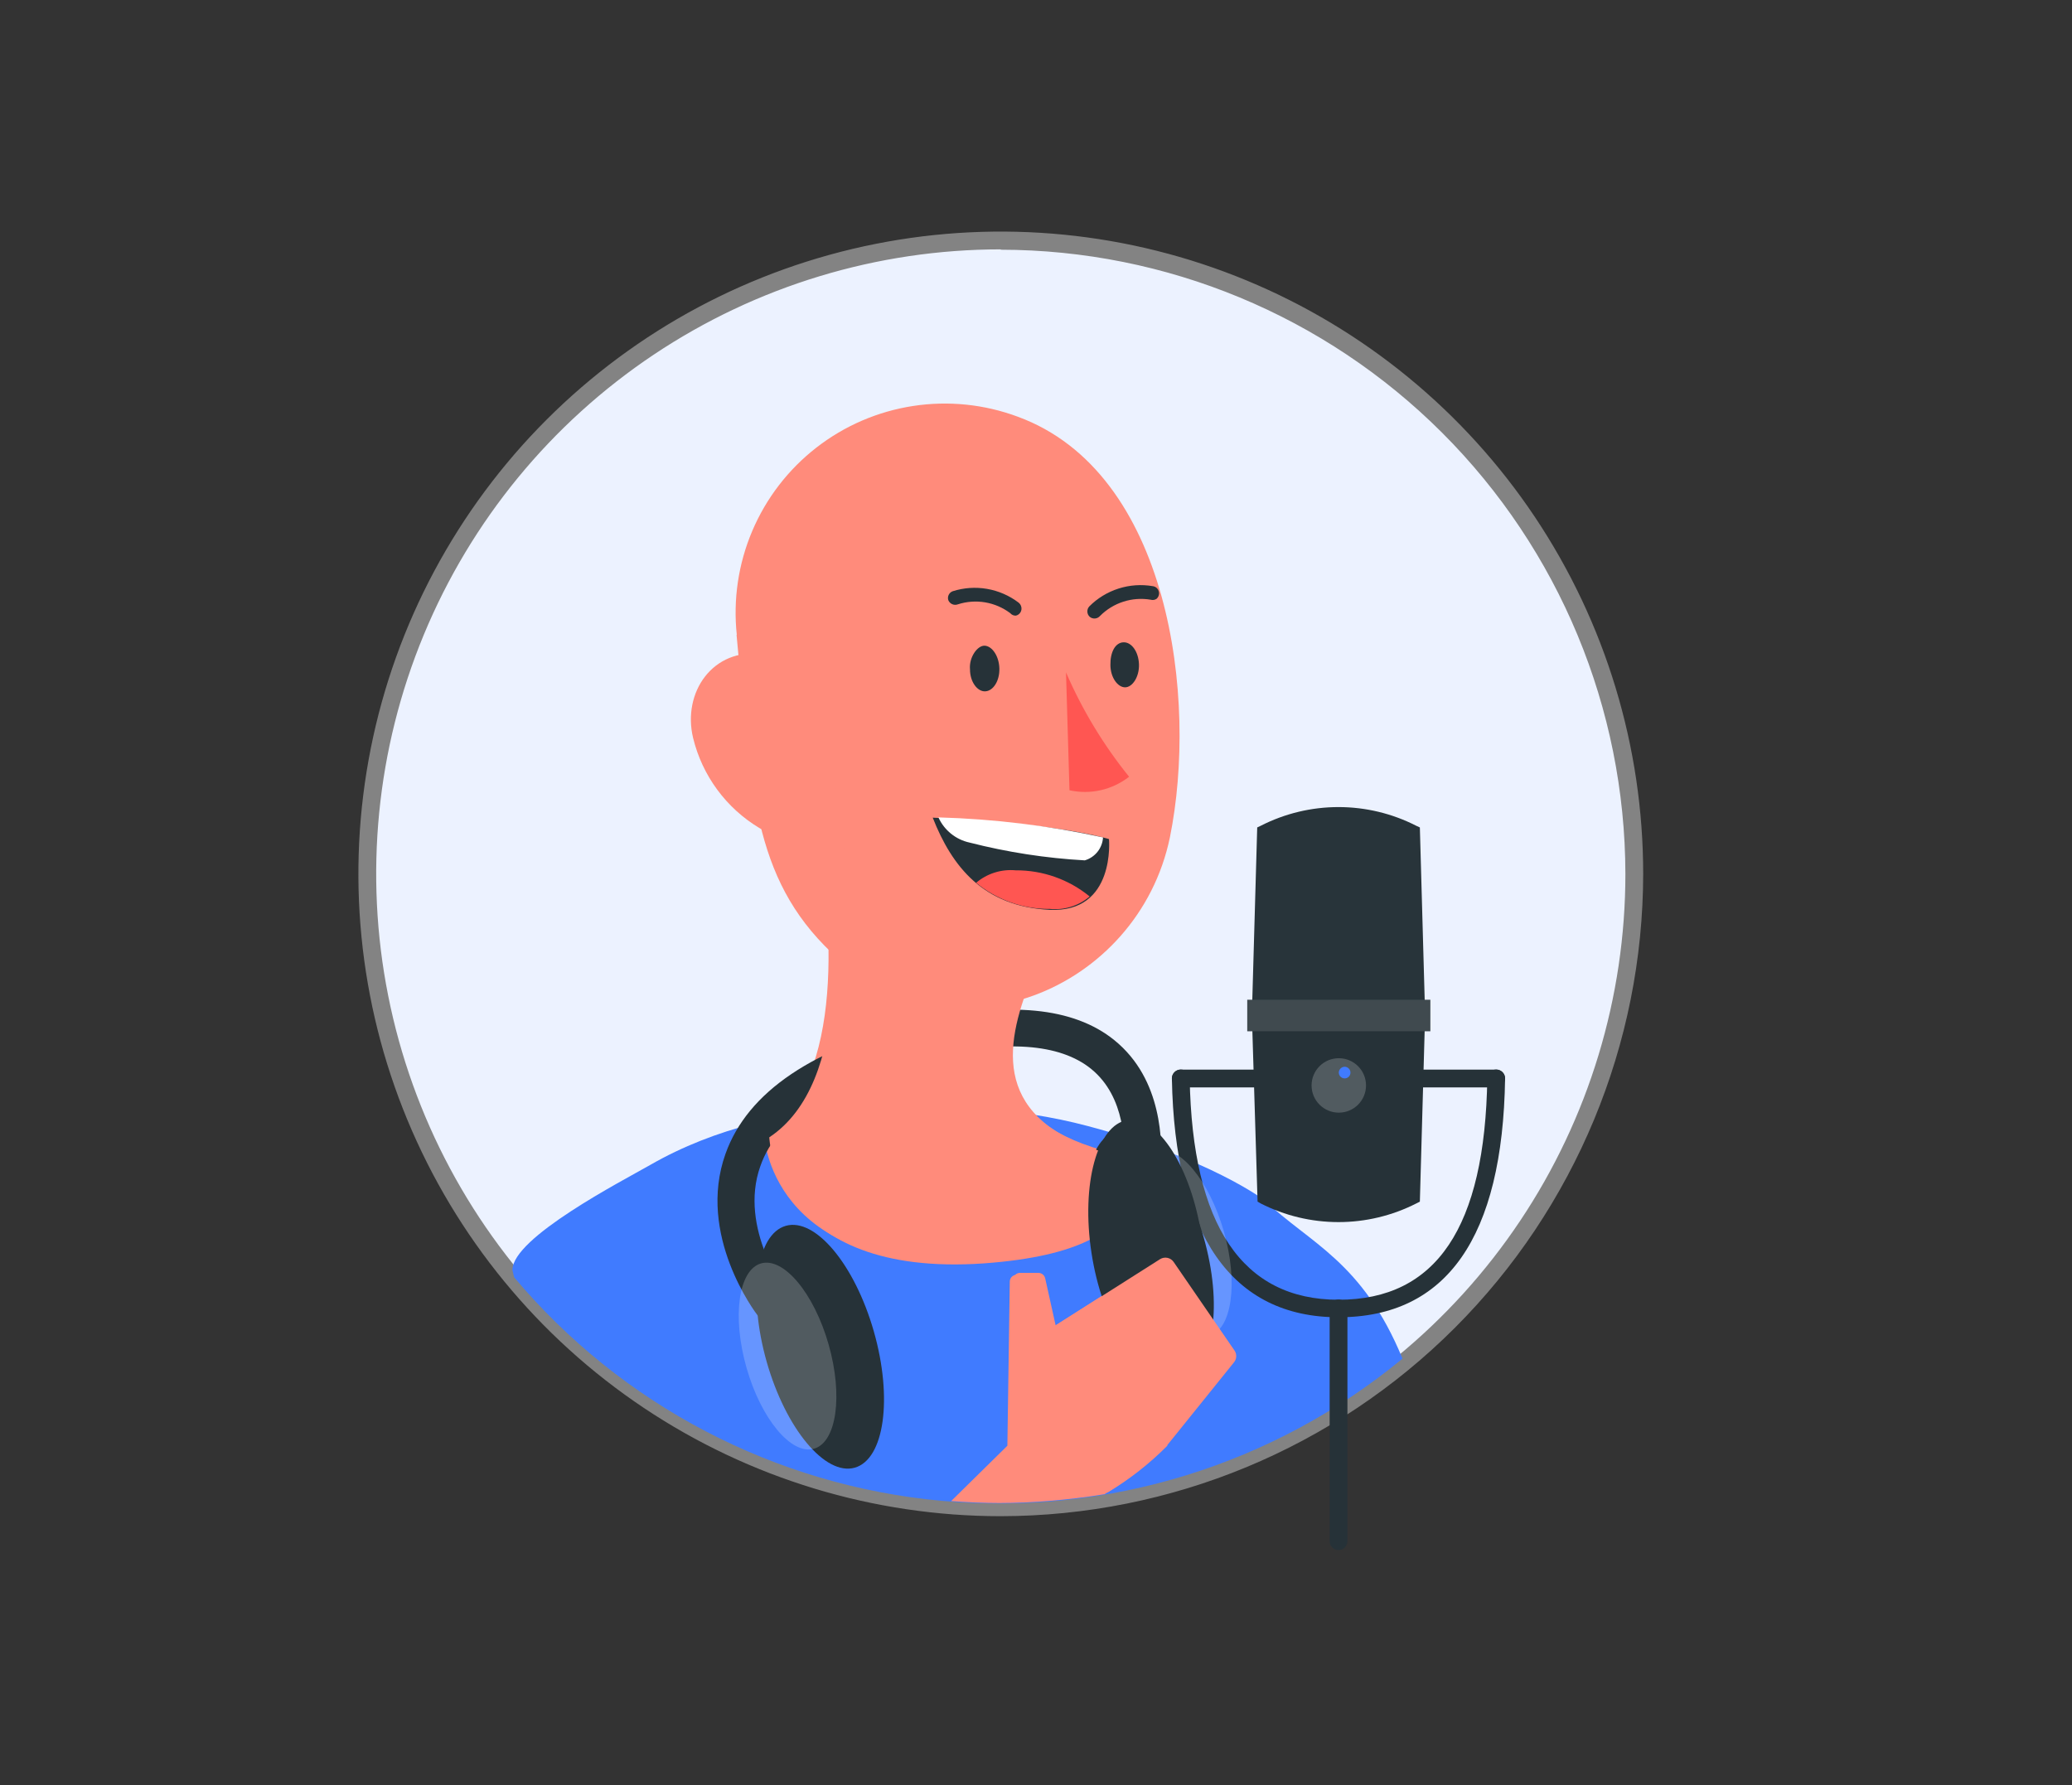 <svg width="369" height="318" viewBox="0 0 369 318" fill="none" xmlns="http://www.w3.org/2000/svg">
<rect x="0" y="0" width="369" height="318" fill="#333333" stroke="none"/>
<path d="M177.96 267.786C240.269 267.786 290.779 217.276 290.779 154.968C290.779 92.66 240.269 42.149 177.96 42.149C115.652 42.149 65.142 92.66 65.142 154.968C65.142 217.276 115.652 267.786 177.96 267.786Z" fill="#407BFF"/>
<path opacity="0.9" d="M177.96 267.786C240.269 267.786 290.779 217.276 290.779 154.968C290.779 92.66 240.269 42.149 177.96 42.149C115.652 42.149 65.142 92.66 65.142 154.968C65.142 217.276 115.652 267.786 177.96 267.786Z" fill="white"/>
<path d="M178.229 270.052C155.603 270.052 133.484 263.343 114.67 250.772C95.857 238.201 81.194 220.334 72.535 199.429C63.876 178.525 61.61 155.522 66.024 133.33C70.439 111.138 81.335 90.753 97.334 74.754C113.334 58.754 133.718 47.858 155.91 43.444C178.102 39.03 201.105 41.295 222.01 49.954C242.914 58.613 260.781 73.277 273.352 92.09C285.923 110.904 292.633 133.022 292.633 155.649C292.599 185.98 280.535 215.06 259.088 236.507C237.64 257.955 208.561 270.019 178.229 270.052ZM178.229 44.415C156.229 44.415 134.723 50.939 116.431 63.161C98.139 75.384 83.882 92.756 75.463 113.082C67.043 133.407 64.841 155.772 69.133 177.35C73.425 198.927 84.019 218.747 99.575 234.303C115.131 249.86 134.951 260.454 156.529 264.746C178.106 269.038 200.471 266.835 220.797 258.416C241.122 249.997 258.495 235.74 270.717 217.447C282.94 199.155 289.464 177.649 289.464 155.649C289.413 126.169 277.676 97.912 256.824 77.073C235.973 56.233 207.709 44.512 178.229 44.478V44.415Z" fill="#838383"/>
<path d="M225.195 213.786C225.195 213.786 215.498 206.338 193.758 200.571C180.892 197.148 167.328 196.673 154.018 197.275C140.708 197.877 127.35 200.856 115.815 207.479C110.776 210.363 91.254 220.425 91.254 226.208L91.555 227.492C110.685 250.286 138.045 264.599 167.679 267.314C197.312 270.03 226.818 260.928 249.771 241.99C242.609 224.608 233.292 221.502 225.195 213.786Z" fill="#407BFF"/>
<path d="M182.175 175.107C177.596 187.07 176.297 200.016 198.464 205.435C198.464 205.435 209.207 221.93 174.253 224.45C136.953 227.032 136.05 201.997 136.05 201.997C150.706 192.284 148.298 163.255 145.287 147.425L182.175 175.107Z" fill="#FF8B7B"/>
<path opacity="0.2" d="M154.24 175.424C154.795 182.364 166.029 193.599 179.386 187.371C179.876 184.384 180.683 181.457 181.795 178.641L159.944 162.257C159.168 163.857 154.066 171.637 154.24 175.424Z" fill="black"/>
<path d="M131.169 113.041C133.784 140.168 133.895 156.204 148.14 169.72C169.452 190.097 202.695 176.422 208.352 149.121C213.343 124.434 208.352 84.155 181.256 74.22C175.307 72.004 168.889 71.346 162.614 72.308C156.338 73.27 150.412 75.82 145.399 79.715C140.386 83.611 136.451 88.723 133.969 94.567C131.487 100.411 130.54 106.792 131.217 113.104L131.169 113.041Z" fill="#FF8B7B"/>
<path d="M123.437 131.453C124.244 134.77 125.702 137.894 127.726 140.644C129.75 143.394 132.299 145.715 135.225 147.473C143.037 152.116 149.312 145.698 149.122 137.094C148.963 129.314 144.638 117.636 135.796 116.495C126.954 115.354 121.472 123.309 123.437 131.453Z" fill="#FF8B7B"/>
<path d="M172.747 119.237C172.747 121.455 174.062 123.214 175.473 123.135C176.883 123.055 178.039 121.281 177.976 119.046C177.913 116.812 176.661 115.069 175.362 115.006C174.062 114.943 172.541 117.098 172.747 119.237Z" fill="#263238"/>
<path d="M197.751 118.413C197.751 120.647 199.035 122.406 200.35 122.421C201.665 122.437 202.917 120.552 202.838 118.318C202.758 116.083 201.523 114.34 200.065 114.404C198.607 114.467 197.72 116.163 197.751 118.413Z" fill="#263238"/>
<path d="M189.844 119.76C192.732 126.434 196.511 132.687 201.079 138.346C199.596 139.506 197.876 140.323 196.04 140.74C194.205 141.156 192.3 141.161 190.462 140.755L189.844 119.76Z" fill="#FF5652"/>
<path d="M205.975 106.655C206.232 106.429 206.389 106.111 206.413 105.77C206.436 105.429 206.325 105.093 206.102 104.833C205.903 104.594 205.619 104.44 205.309 104.405C203.27 104.054 201.175 104.199 199.204 104.828C197.232 105.457 195.44 106.551 193.98 108.018C193.75 108.274 193.63 108.61 193.645 108.953C193.66 109.297 193.808 109.621 194.059 109.856C194.323 110.078 194.664 110.188 195.007 110.161C195.351 110.134 195.671 109.974 195.897 109.714C197.059 108.544 198.483 107.671 200.052 107.166C201.621 106.661 203.288 106.541 204.913 106.814C205.091 106.868 205.278 106.882 205.462 106.854C205.646 106.827 205.821 106.759 205.975 106.655Z" fill="#263238"/>
<path d="M180.923 109.65C181.091 109.611 181.25 109.539 181.39 109.438C181.529 109.336 181.647 109.208 181.735 109.06C181.824 108.912 181.882 108.748 181.906 108.577C181.93 108.406 181.919 108.232 181.874 108.066C181.8 107.769 181.626 107.506 181.383 107.321C179.733 106.07 177.806 105.234 175.766 104.884C173.725 104.534 171.63 104.679 169.657 105.309C169.35 105.423 169.098 105.651 168.954 105.946C168.809 106.241 168.783 106.58 168.881 106.893C169.012 107.217 169.264 107.476 169.584 107.616C169.904 107.755 170.266 107.763 170.592 107.638C172.161 107.132 173.828 107.013 175.453 107.288C177.077 107.564 178.611 108.228 179.925 109.222C180.047 109.366 180.201 109.479 180.374 109.553C180.547 109.628 180.735 109.661 180.923 109.65Z" fill="#263238"/>
<path d="M197.497 149.454C197.497 149.454 189.115 146.697 166.108 145.635C169.53 154.35 175.14 161.48 186.929 162.051C198.718 162.621 197.497 149.454 197.497 149.454Z" fill="#263238"/>
<path d="M180.876 155.015C185.679 154.984 190.343 156.631 194.059 159.674C193.088 160.5 191.96 161.122 190.743 161.503C189.527 161.884 188.246 162.016 186.977 161.892C182.186 161.937 177.533 160.287 173.841 157.234C174.807 156.414 175.926 155.795 177.135 155.414C178.343 155.033 179.615 154.898 180.876 155.015Z" fill="#FF5652"/>
<path d="M196.436 149.153C196.382 150.086 196.041 150.98 195.459 151.711C194.878 152.443 194.084 152.977 193.187 153.241C186.261 152.853 179.389 151.791 172.668 150.072C171.457 149.81 170.325 149.268 169.362 148.489C168.398 147.71 167.631 146.716 167.122 145.587C176.983 145.861 186.797 147.055 196.436 149.153Z" fill="white"/>
<path d="M219.285 240.96L208.399 225.115C208.136 224.737 207.737 224.475 207.286 224.383C206.834 224.292 206.365 224.378 205.975 224.624L187.388 236.429L185.519 228.015C185.454 227.744 185.301 227.502 185.082 227.33C184.863 227.157 184.593 227.064 184.314 227.064H181.019C180.705 227.068 180.405 227.195 180.183 227.417C179.961 227.639 179.834 227.938 179.83 228.252L179.402 257.503L169.388 267.359C172.224 267.565 175.077 267.707 177.961 267.707C180.844 267.707 184.077 267.565 187.087 267.311C190.098 267.058 193.536 266.661 196.69 266.138C200.551 263.831 204.108 261.047 207.274 257.851V257.74L219.127 243.02C219.367 242.737 219.512 242.386 219.54 242.016C219.569 241.646 219.479 241.276 219.285 240.96Z" fill="#FF8B7B"/>
<path d="M266.457 193.678H210.285C209.865 193.678 209.462 193.511 209.165 193.214C208.867 192.917 208.7 192.514 208.7 192.093C208.7 191.673 208.867 191.27 209.165 190.973C209.462 190.676 209.865 190.509 210.285 190.509H266.457C266.877 190.509 267.28 190.676 267.577 190.973C267.874 191.27 268.041 191.673 268.041 192.093C268.041 192.514 267.874 192.917 267.577 193.214C267.28 193.511 266.877 193.678 266.457 193.678Z" fill="#263238"/>
<path d="M238.379 234.622C219.364 234.622 209.192 219.918 208.7 192.077C208.7 191.657 208.867 191.254 209.165 190.957C209.462 190.66 209.865 190.493 210.285 190.493C210.705 190.493 211.108 190.66 211.405 190.957C211.703 191.254 211.87 191.657 211.87 192.077C212.329 218.238 221.25 231.501 238.379 231.501C255.809 231.501 264.46 218.603 264.872 192.077C264.872 191.657 265.039 191.254 265.336 190.957C265.633 190.66 266.036 190.493 266.457 190.493C266.877 190.493 267.28 190.66 267.577 190.957C267.874 191.254 268.041 191.657 268.041 192.077C267.613 220.361 257.631 234.622 238.379 234.622Z" fill="#263238"/>
<path d="M253.796 180.748H222.945L223.896 147.378L224.53 147.077C228.816 144.89 233.559 143.75 238.371 143.75C243.182 143.75 247.926 144.89 252.212 147.077L252.861 147.378L253.796 180.748Z" fill="#263238"/>
<g opacity="0.1">
<path opacity="0.1" d="M253.796 180.748H222.945L223.896 147.378L224.53 147.077C228.816 144.89 233.559 143.75 238.371 143.75C243.182 143.75 247.926 144.89 252.212 147.077L252.861 147.378L253.796 180.748Z" fill="#FAFAFA"/>
</g>
<path d="M222.945 180.748H253.796L252.861 214.023L252.212 214.356C247.923 216.535 243.181 217.671 238.371 217.671C233.56 217.671 228.818 216.535 224.53 214.356L223.959 214.023L222.945 180.748Z" fill="#263238"/>
<path d="M254.731 178.07H222.121V183.68H254.731V178.07Z" fill="#263238"/>
<path opacity="0.12" d="M254.731 178.07H222.121V183.68H254.731V178.07Z" fill="white"/>
<path d="M242.214 196.371C241.612 197.117 240.803 197.668 239.889 197.955C238.974 198.241 237.996 198.25 237.076 197.981C236.156 197.711 235.337 197.176 234.722 196.441C234.107 195.706 233.723 194.806 233.619 193.853C233.515 192.901 233.696 191.939 234.138 191.089C234.581 190.239 235.265 189.539 236.105 189.078C236.945 188.617 237.903 188.415 238.857 188.497C239.812 188.58 240.721 188.943 241.469 189.542C242.472 190.35 243.113 191.523 243.253 192.803C243.392 194.083 243.019 195.366 242.214 196.371Z" fill="#263238"/>
<path opacity="0.2" d="M238.426 198.178C241.104 198.178 243.275 196.007 243.275 193.329C243.275 190.651 241.104 188.481 238.426 188.481C235.748 188.481 233.577 190.651 233.577 193.329C233.577 196.007 235.748 198.178 238.426 198.178Z" fill="white"/>
<path d="M240.502 191.048C240.502 191.321 240.393 191.583 240.2 191.776C240.007 191.969 239.745 192.077 239.472 192.077C239.197 192.077 238.933 191.969 238.738 191.777C238.542 191.584 238.43 191.322 238.426 191.048C238.43 190.771 238.541 190.508 238.737 190.313C238.932 190.117 239.195 190.006 239.472 190.002C239.746 190.006 240.008 190.118 240.201 190.314C240.394 190.509 240.502 190.773 240.502 191.048Z" fill="#407BFF"/>
<path d="M238.379 276.089C237.958 276.089 237.555 275.923 237.258 275.625C236.961 275.328 236.794 274.925 236.794 274.505V233.038C236.794 232.617 236.961 232.214 237.258 231.917C237.555 231.62 237.958 231.453 238.379 231.453C238.799 231.453 239.202 231.62 239.499 231.917C239.796 232.214 239.963 232.617 239.963 233.038V274.473C239.967 274.684 239.93 274.893 239.852 275.089C239.774 275.285 239.658 275.464 239.51 275.614C239.363 275.765 239.187 275.884 238.993 275.966C238.798 276.047 238.589 276.089 238.379 276.089Z" fill="#263238"/>
<path d="M134.979 234.367C134.527 233.786 124.035 219.95 129.203 205.511C133.126 194.461 144.883 186.543 164.173 181.953C179.639 178.277 191.171 179.384 198.432 185.249C207.17 192.318 206.915 203.674 206.81 207.953L206.804 208.46L200.24 208.339L200.251 207.803C200.339 204.09 200.531 195.428 194.307 190.374C188.713 185.851 179.076 185.158 165.685 188.352C148.735 192.383 138.502 198.841 135.406 207.716C131.457 218.816 140.107 230.267 140.193 230.38L134.979 234.367Z" fill="#263238"/>
<path opacity="0.2" d="M203.346 223.531C205.946 232.638 211.326 239.095 215.356 237.945C219.386 236.795 220.561 228.467 217.962 219.36C215.363 210.253 209.978 203.784 205.936 204.937C201.894 206.091 200.744 214.411 203.346 223.531Z" fill="white"/>
<path d="M210.97 244.647C216.237 243.143 217.756 232.283 214.361 220.388C210.966 208.493 203.945 200.069 198.678 201.572C193.41 203.075 191.892 213.936 195.287 225.831C198.682 237.726 205.703 246.15 210.97 244.647Z" fill="#263238"/>
<path d="M152.232 261.41C157.499 259.906 159.017 249.046 155.623 237.151C152.228 225.256 145.206 216.832 139.939 218.335C134.672 219.838 133.154 230.699 136.549 242.594C139.943 254.489 146.965 262.913 152.232 261.41Z" fill="#263238"/>
<path opacity="0.2" d="M147.563 239.45C150.162 248.558 148.999 256.882 144.957 258.035C140.915 259.189 135.547 252.729 132.948 243.621C130.349 234.514 131.508 226.178 135.537 225.028C139.567 223.878 144.96 230.33 147.563 239.45Z" fill="white"/>
<path d="M183.125 175.682C178.546 187.645 177.247 200.591 199.414 206.01C199.414 206.01 210.157 222.505 175.203 225.025C137.903 227.607 137 202.572 137 202.572C151.656 192.859 149.248 163.83 146.237 148L183.125 175.682Z" fill="#FF8B7B"/>
<path d="M207.56 243.778C212.975 242.952 215.852 232.369 213.987 220.141C212.121 207.913 206.219 198.67 200.804 199.496C195.389 200.322 192.512 210.904 194.378 223.133C196.244 235.361 202.146 244.604 207.56 243.778Z" fill="#263238"/>
<path d="M219.897 240.612L209.011 224.767C208.748 224.389 208.349 224.127 207.898 224.035C207.446 223.944 206.977 224.03 206.587 224.276L188 236.081L186.131 227.667C186.066 227.396 185.913 227.154 185.694 226.982C185.475 226.809 185.205 226.716 184.926 226.716H181.631C181.317 226.72 181.017 226.847 180.795 227.069C180.573 227.291 180.446 227.59 180.442 227.904L180.014 257.155L170 267.011C172.836 267.217 175.689 267.359 178.573 267.359C181.456 267.359 184.689 267.217 187.699 266.963C190.71 266.71 194.148 266.313 197.302 265.79C201.163 263.483 204.72 260.699 207.886 257.503V257.392L219.739 242.672C219.979 242.389 220.124 242.038 220.152 241.668C220.181 241.298 220.091 240.928 219.897 240.612Z" fill="#FF8B7B"/>
</svg>
